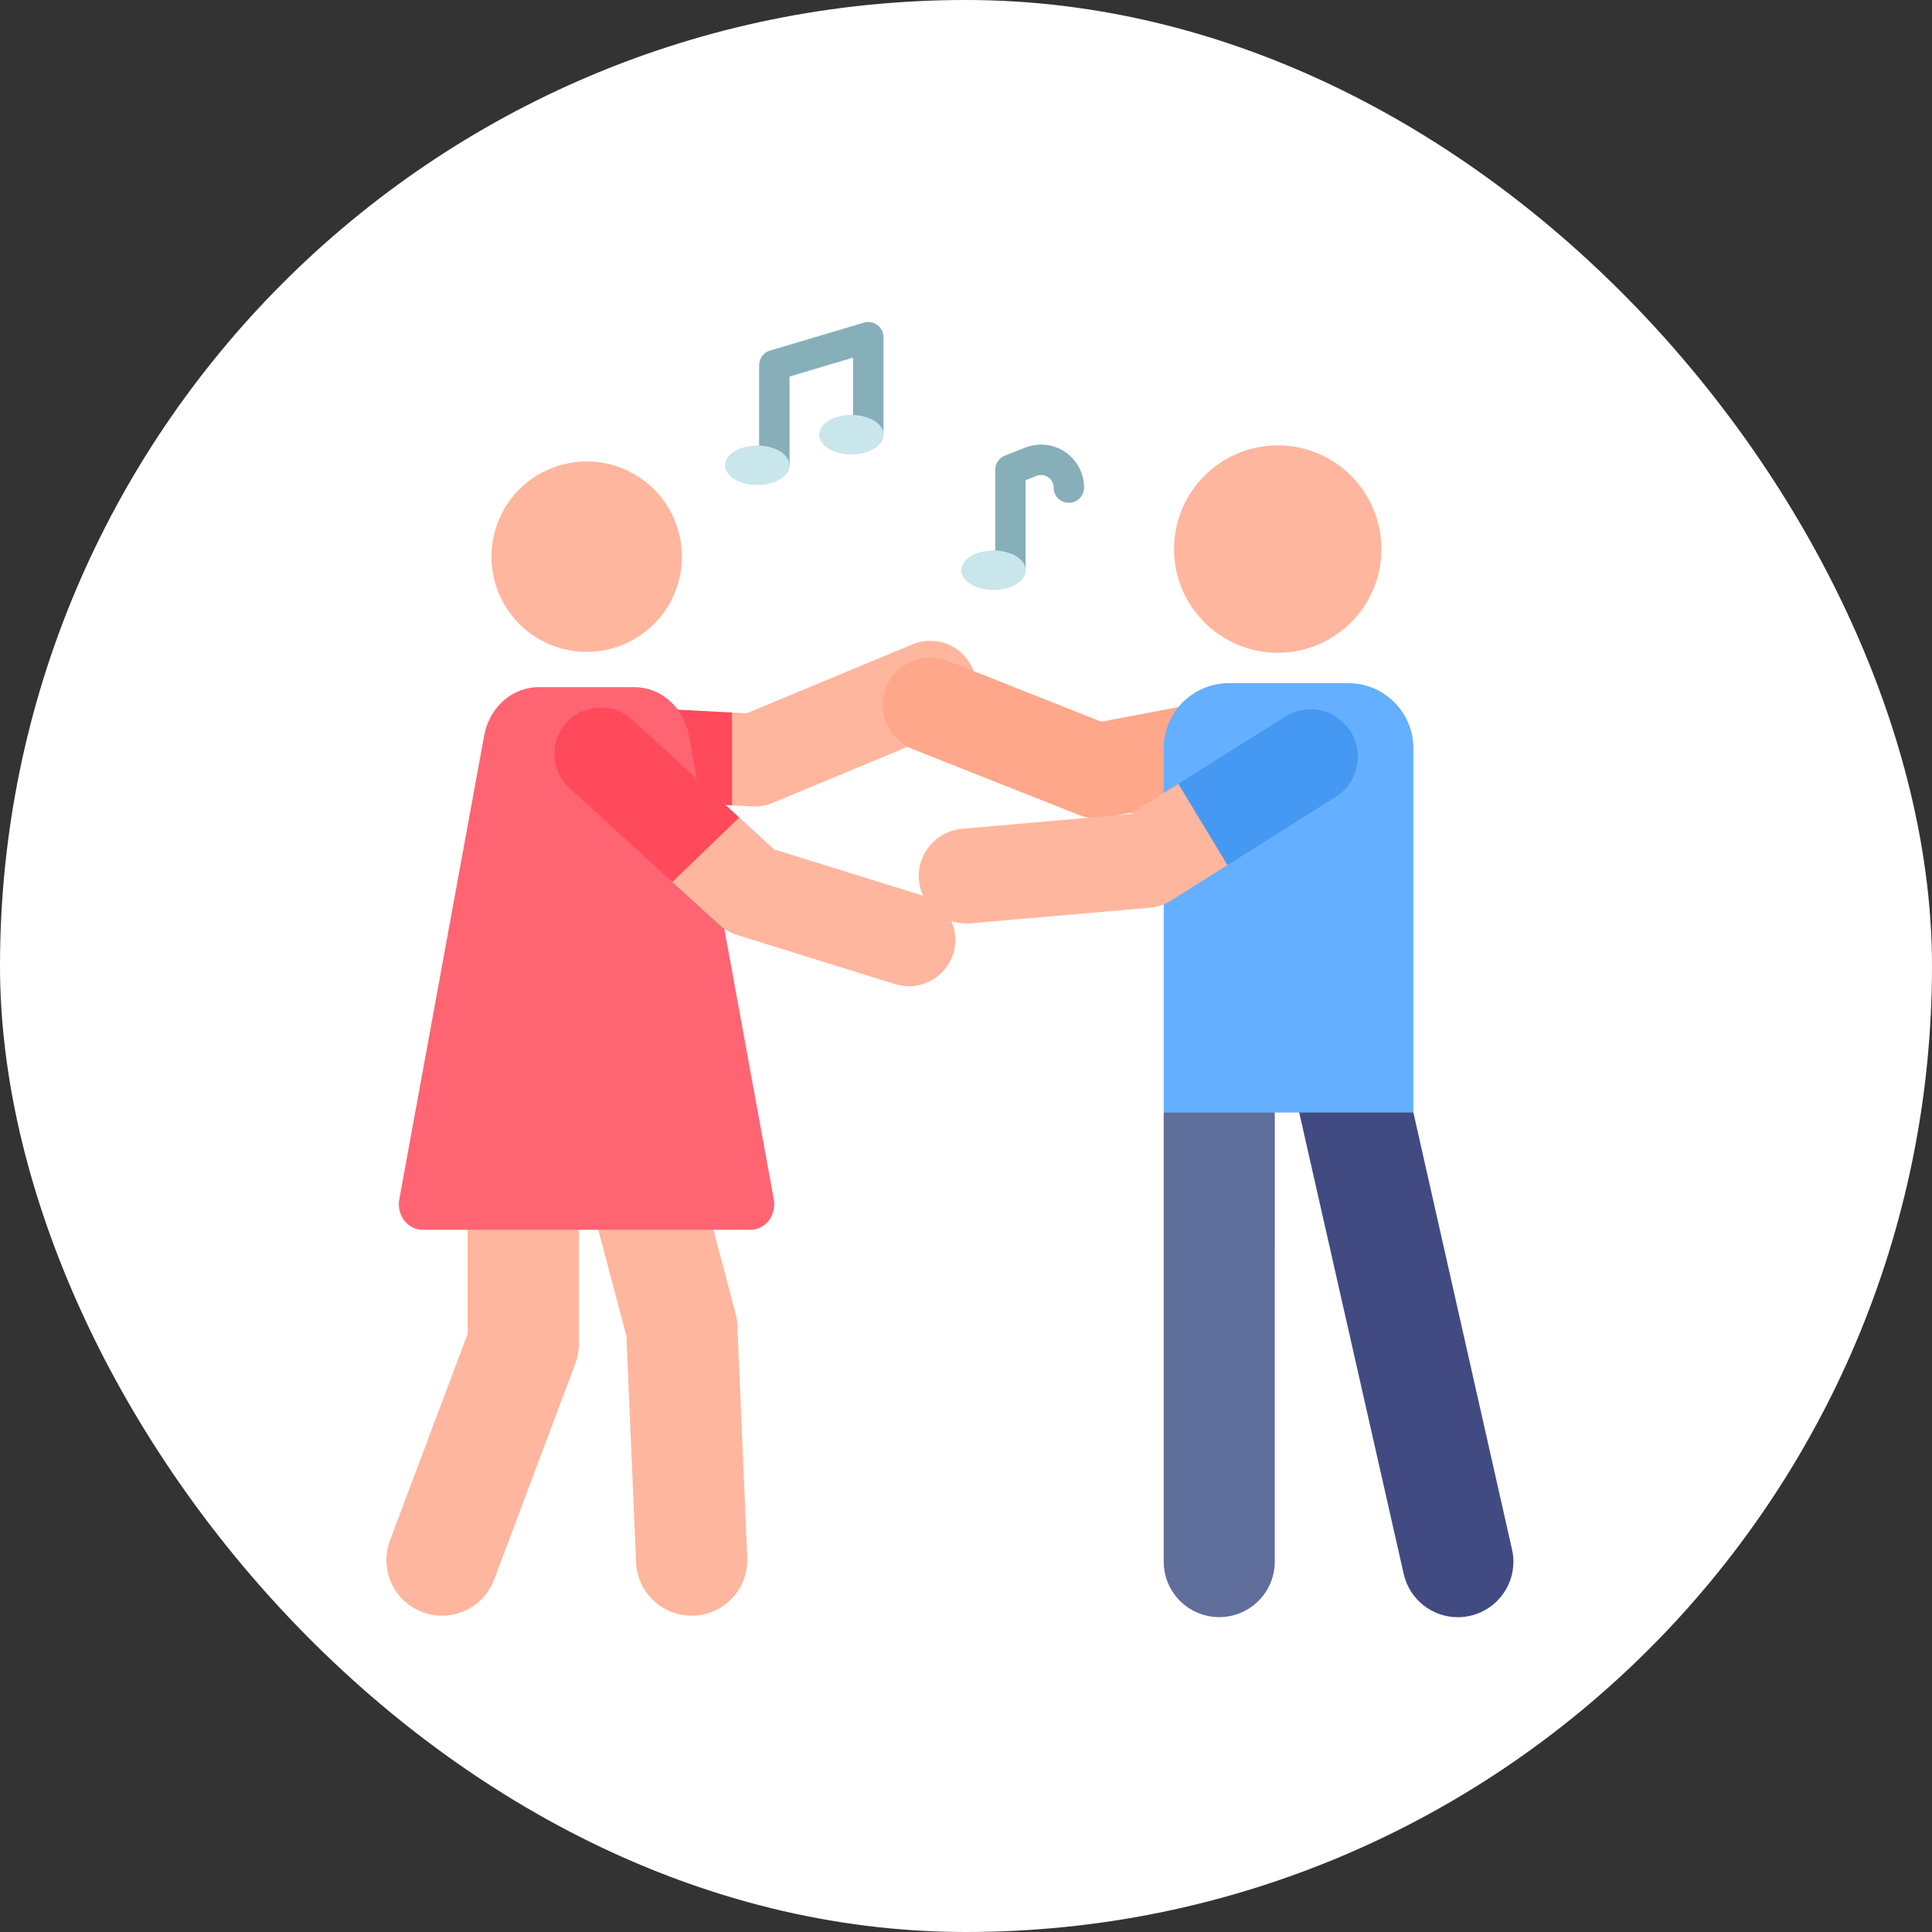 <svg width="60" height="60" viewBox="0 0 60 60" fill="none" xmlns="http://www.w3.org/2000/svg">
<rect x="0" y="0" width="60" height="60" fill="#333333" stroke="none"/>
<rect width="60" height="60" rx="30" fill="white"/>
<path d="M36.14 34.55V48.496C36.14 49.449 36.912 50.221 37.864 50.221H37.864C38.817 50.221 39.589 49.449 39.589 48.497L39.59 34.55L37.785 34.052L36.14 34.55Z" fill="#5F6E9B"/>
<path d="M45.273 50.224C44.485 50.224 43.773 49.68 43.593 48.878L40.348 34.55C40.138 33.621 40.855 33.244 41.784 33.034C42.713 32.824 43.636 33.407 43.846 34.337L46.957 48.119C47.167 49.048 46.584 49.971 45.655 50.181C45.527 50.21 45.399 50.224 45.273 50.224Z" fill="#414B82"/>
<path d="M30.217 20.788C29.912 20.054 29.069 19.706 28.334 20.012L23.19 22.151L22.733 22.127L22.286 23.742L22.733 25.011L23.367 25.044C23.579 25.055 23.794 25.018 23.994 24.935L29.44 22.671C30.174 22.366 30.522 21.523 30.217 20.788Z" fill="#FFB69E"/>
<path d="M22.733 22.127L18.111 21.887V24.771L22.733 25.011V22.127Z" fill="#FF4A5B"/>
<path d="M34.056 25.416C33.871 25.416 33.687 25.381 33.513 25.312L28.344 23.264C27.587 22.964 27.217 22.107 27.517 21.35C27.817 20.593 28.674 20.222 29.431 20.522L34.202 22.413L38.931 21.516C39.73 21.364 40.502 21.89 40.654 22.689C40.806 23.489 40.28 24.261 39.48 24.413L34.331 25.39C34.24 25.407 34.148 25.416 34.056 25.416Z" fill="#FFA78A"/>
<path d="M13.728 50.177C13.526 50.177 13.321 50.141 13.12 50.066C12.227 49.73 11.775 48.734 12.111 47.84L14.523 41.425V34.765C14.523 33.811 15.296 33.037 16.251 33.037C17.205 33.037 17.979 33.811 17.979 34.765V41.739C17.979 41.947 17.941 42.153 17.868 42.347L15.346 49.057C15.085 49.75 14.427 50.177 13.728 50.177Z" fill="#FFB69E"/>
<path d="M21.479 50.177C20.558 50.177 19.793 49.451 19.754 48.522L19.454 41.489L17.79 35.208C17.546 34.285 18.096 33.339 19.018 33.095C19.941 32.851 20.887 33.4 21.131 34.323L22.843 40.785C22.875 40.906 22.894 41.029 22.899 41.154L23.207 48.375C23.247 49.329 22.507 50.135 21.554 50.175C21.529 50.176 21.504 50.177 21.479 50.177Z" fill="#FFB69E"/>
<path d="M21.397 22.845C21.237 21.972 20.529 21.341 19.706 21.341C18.647 21.341 17.902 21.341 16.726 21.341C15.901 21.341 15.195 21.971 15.036 22.845L12.401 37.245C12.358 37.477 12.414 37.718 12.553 37.901C12.692 38.085 12.9 38.192 13.119 38.192H23.313C23.532 38.192 23.74 38.085 23.879 37.902C24.018 37.719 24.074 37.477 24.031 37.245L21.397 22.845Z" fill="#FF6473"/>
<path d="M20.952 18.42C21.577 16.911 20.861 15.181 19.352 14.556C17.843 13.93 16.113 14.646 15.488 16.155C14.863 17.664 15.579 19.394 17.087 20.02C18.596 20.645 20.326 19.929 20.952 18.42Z" fill="#FFB69E"/>
<path d="M28.655 27.814L24.043 26.379L22.958 25.389L20.861 25.218V27.374L22.338 28.722C22.494 28.865 22.68 28.971 22.882 29.034L27.8 30.564C27.943 30.608 28.087 30.629 28.228 30.629C28.842 30.629 29.411 30.233 29.603 29.616C29.839 28.857 29.415 28.05 28.655 27.814Z" fill="#FFB69E"/>
<path d="M22.958 25.389L19.627 22.348C19.039 21.812 18.129 21.853 17.592 22.44C17.056 23.028 17.098 23.939 17.685 24.475L20.879 27.39L22.958 25.389Z" fill="#FF4A5B"/>
<path d="M41.87 21.216H38.164C37.046 21.216 36.14 22.122 36.14 23.24V34.55H43.894V23.24C43.894 22.122 42.988 21.216 41.87 21.216Z" fill="#64AFFF"/>
<path d="M39.681 20.272C41.46 20.272 42.901 18.83 42.901 17.052C42.901 15.274 41.46 13.832 39.681 13.832C37.903 13.832 36.462 15.274 36.462 17.052C36.462 18.83 37.903 20.272 39.681 20.272Z" fill="#FFB69E"/>
<path d="M38.085 25.046L36.594 24.342L35.099 25.283L29.88 25.738C29.069 25.808 28.469 26.523 28.539 27.335C28.606 28.102 29.25 28.681 30.006 28.681C30.049 28.681 30.093 28.679 30.136 28.675L35.711 28.19C35.945 28.169 36.17 28.093 36.369 27.968L38.12 26.866L38.085 25.046Z" fill="#FFB69E"/>
<path d="M38.12 26.866L41.482 24.748C42.171 24.315 42.378 23.404 41.944 22.715C41.51 22.026 40.599 21.82 39.91 22.253L36.594 24.342L38.12 26.866Z" fill="#4699F2"/>
<path d="M31.38 18.138C31.119 18.138 30.907 17.926 30.907 17.665V14.59C30.907 14.395 31.026 14.22 31.208 14.149L31.846 13.899C32.257 13.739 32.72 13.791 33.085 14.04C33.449 14.289 33.667 14.701 33.667 15.143C33.667 15.404 33.455 15.615 33.194 15.615C32.933 15.615 32.721 15.404 32.721 15.143C32.721 15.012 32.659 14.895 32.551 14.821C32.444 14.748 32.312 14.733 32.191 14.78L31.853 14.913V17.665C31.853 17.926 31.641 18.138 31.38 18.138Z" fill="#87AFB9"/>
<path d="M30.855 17.096C30.303 17.096 29.855 17.37 29.855 17.709C29.855 18.047 30.303 18.321 30.855 18.321C31.407 18.321 31.855 18.047 31.855 17.709C31.855 17.37 31.407 17.096 30.855 17.096Z" fill="#C8E6EB"/>
<path d="M27.248 10.094C27.128 10.005 26.974 9.977 26.83 10.02L23.913 10.887C23.712 10.946 23.575 11.131 23.575 11.34V14.415C23.575 14.676 23.787 14.888 24.048 14.888C24.309 14.888 24.521 14.676 24.521 14.415V11.693L26.492 11.107V13.548H27.438V10.473C27.438 10.324 27.368 10.183 27.248 10.094Z" fill="#87AFB9"/>
<path d="M23.516 13.837C22.964 13.837 22.516 14.111 22.516 14.449C22.516 14.788 22.964 15.062 23.516 15.062C24.069 15.062 24.516 14.788 24.516 14.449C24.516 14.111 24.069 13.837 23.516 13.837Z" fill="#C8E6EB"/>
<path d="M26.441 12.887C25.889 12.887 25.441 13.161 25.441 13.499C25.441 13.838 25.889 14.112 26.441 14.112C26.994 14.112 27.441 13.838 27.441 13.499C27.441 13.161 26.994 12.887 26.441 12.887Z" fill="#C8E6EB"/>
</svg>
